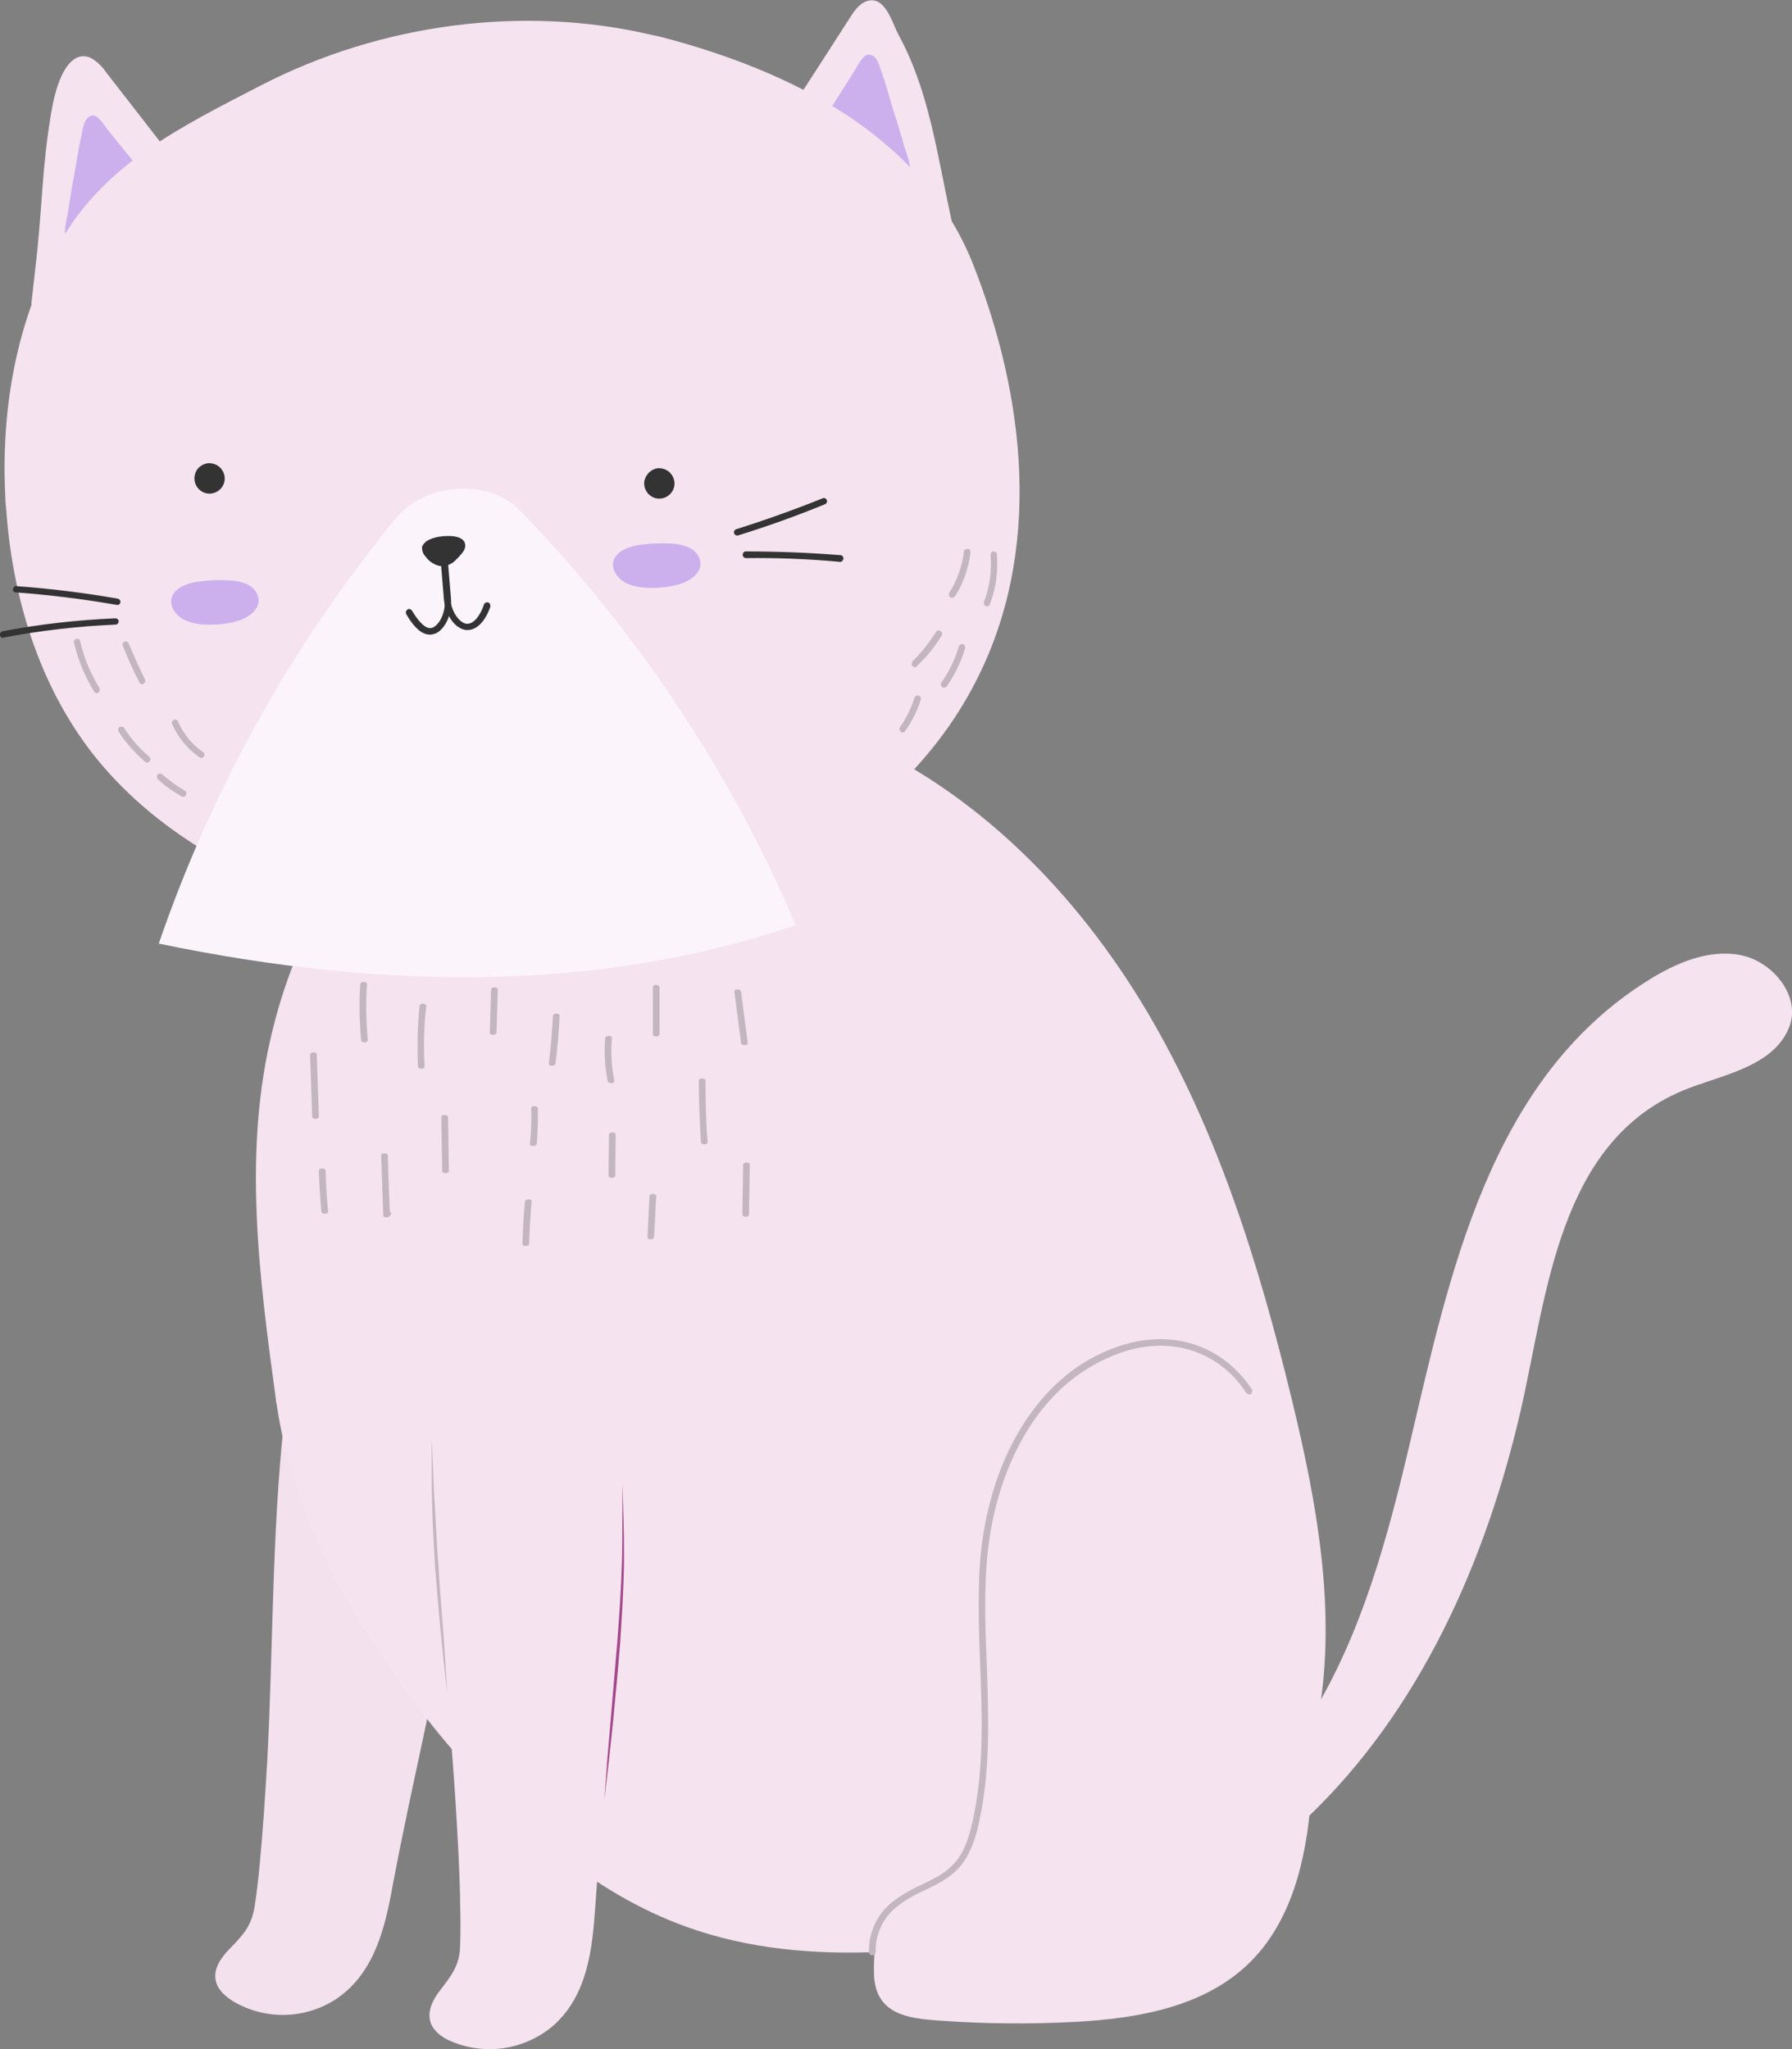 <?xml version="1.0" standalone="no"?>
<svg version="1.1" x="0" y="0" width="100%" height="100%" viewBox="0.05 -0.1 428.7 490.15" xmlns="http://www.w3.org/2000/svg" xmlns:xlink="http://www.w3.org/1999/xlink">
  <rect x="0.05" y="-0.1" width="428.7" height="490.15" fill="#808080" stroke="none"/>
  <style type="text/css">.st1{stroke:none;stroke-width:1;stroke-linecap:butt;stroke-linejoin:miter;fill:#f5e3ef;fill-opacity:1;fill-rule:nonZero;}
.st2{stroke:none;stroke-width:1;stroke-linecap:butt;stroke-linejoin:miter;fill:#f3e1ed;fill-opacity:1;fill-rule:nonZero;}
.st3{stroke:none;stroke-width:1;stroke-linecap:butt;stroke-linejoin:miter;fill:#f5e3ef;fill-opacity:1;fill-rule:nonZero;}
.st4{stroke:none;stroke-width:1;stroke-linecap:butt;stroke-linejoin:miter;fill:#f5e3ef;fill-opacity:1;fill-rule:nonZero;}
.st5{stroke:none;stroke-width:1;stroke-linecap:butt;stroke-linejoin:miter;fill:#c4b6bf;fill-opacity:1;fill-rule:nonZero;}
.st6{stroke:none;stroke-width:1;stroke-linecap:butt;stroke-linejoin:miter;fill:#c4b6bf;fill-opacity:1;fill-rule:nonZero;}
.st7{stroke:none;stroke-width:1;stroke-linecap:butt;stroke-linejoin:miter;fill:#c4b6bf;fill-opacity:1;fill-rule:nonZero;}
.st8{stroke:none;stroke-width:1;stroke-linecap:butt;stroke-linejoin:miter;fill:#c4b6bf;fill-opacity:1;fill-rule:nonZero;}
.st9{stroke:none;stroke-width:1;stroke-linecap:butt;stroke-linejoin:miter;fill:#c4b6bf;fill-opacity:1;fill-rule:nonZero;}
.st10{stroke:none;stroke-width:1;stroke-linecap:butt;stroke-linejoin:miter;fill:#c4b6bf;fill-opacity:1;fill-rule:nonZero;}
.st11{stroke:none;stroke-width:1;stroke-linecap:butt;stroke-linejoin:miter;fill:#c4b6bf;fill-opacity:1;fill-rule:nonZero;}
.st12{stroke:none;stroke-width:1;stroke-linecap:butt;stroke-linejoin:miter;fill:#c4b6bf;fill-opacity:1;fill-rule:nonZero;}
.st13{stroke:none;stroke-width:1;stroke-linecap:butt;stroke-linejoin:miter;fill:#c4b6bf;fill-opacity:1;fill-rule:nonZero;}
.st14{stroke:none;stroke-width:1;stroke-linecap:butt;stroke-linejoin:miter;fill:#c4b6bf;fill-opacity:1;fill-rule:nonZero;}
.st15{stroke:none;stroke-width:1;stroke-linecap:butt;stroke-linejoin:miter;fill:#c4b6bf;fill-opacity:1;fill-rule:nonZero;}
.st16{stroke:none;stroke-width:1;stroke-linecap:butt;stroke-linejoin:miter;fill:#c4b6bf;fill-opacity:1;fill-rule:nonZero;}
.st17{stroke:none;stroke-width:1;stroke-linecap:butt;stroke-linejoin:miter;fill:#c4b6bf;fill-opacity:1;fill-rule:nonZero;}
.st18{stroke:none;stroke-width:1;stroke-linecap:butt;stroke-linejoin:miter;fill:#c4b6bf;fill-opacity:1;fill-rule:nonZero;}
.st19{stroke:none;stroke-width:1;stroke-linecap:butt;stroke-linejoin:miter;fill:#c4b6bf;fill-opacity:1;fill-rule:nonZero;}
.st20{stroke:none;stroke-width:1;stroke-linecap:butt;stroke-linejoin:miter;fill:#c4b6bf;fill-opacity:1;fill-rule:nonZero;}
.st21{stroke:none;stroke-width:1;stroke-linecap:butt;stroke-linejoin:miter;fill:#c4b6bf;fill-opacity:1;fill-rule:nonZero;}
.st22{stroke:none;stroke-width:1;stroke-linecap:butt;stroke-linejoin:miter;fill:#c4b6bf;fill-opacity:1;fill-rule:nonZero;}
.st23{stroke:none;stroke-width:1;stroke-linecap:butt;stroke-linejoin:miter;fill:#c4b6bf;fill-opacity:1;fill-rule:nonZero;}
.st24{stroke:none;stroke-width:1;stroke-linecap:butt;stroke-linejoin:miter;fill:#f5e3ef;fill-opacity:1;fill-rule:nonZero;}
.st25{stroke:none;stroke-width:1;stroke-linecap:butt;stroke-linejoin:miter;fill:#c4b6bf;fill-opacity:1;fill-rule:nonZero;}
.st26{stroke:none;stroke-width:1;stroke-linecap:butt;stroke-linejoin:miter;fill:#f5e3ef;fill-opacity:1;fill-rule:nonZero;}
.st27{stroke:none;stroke-width:1;stroke-linecap:butt;stroke-linejoin:miter;fill:#ccb0ed;fill-opacity:1;fill-rule:nonZero;}
.st28{stroke:none;stroke-width:1;stroke-linecap:butt;stroke-linejoin:miter;fill:#f5e3ef;fill-opacity:1;fill-rule:nonZero;}
.st29{stroke:none;stroke-width:1;stroke-linecap:butt;stroke-linejoin:miter;fill:#ccb0ed;fill-opacity:1;fill-rule:nonZero;}
.st30{stroke:none;stroke-width:1;stroke-linecap:butt;stroke-linejoin:miter;fill:#f5e3ef;fill-opacity:1;fill-rule:nonZero;}
.st31{stroke:none;stroke-width:1;stroke-linecap:butt;stroke-linejoin:miter;fill:#fbf5fb;fill-opacity:1;fill-rule:nonZero;}
.st32{stroke:none;stroke-width:1;stroke-linecap:butt;stroke-linejoin:miter;fill:#333333;fill-opacity:1;fill-rule:nonZero;}
.st33{stroke:none;stroke-width:1;stroke-linecap:butt;stroke-linejoin:miter;fill:#333333;fill-opacity:1;fill-rule:nonZero;}
.st34{stroke:none;stroke-width:1;stroke-linecap:butt;stroke-linejoin:miter;fill:#333333;fill-opacity:1;fill-rule:nonZero;}
.st35{stroke:none;stroke-width:1;stroke-linecap:butt;stroke-linejoin:miter;fill:#ccb0ed;fill-opacity:1;fill-rule:nonZero;}
.st36{stroke:none;stroke-width:1;stroke-linecap:butt;stroke-linejoin:miter;fill:#ccb0ed;fill-opacity:1;fill-rule:nonZero;}
.st37{stroke:none;stroke-width:1;stroke-linecap:butt;stroke-linejoin:miter;fill:#333333;fill-opacity:1;fill-rule:nonZero;}
.st38{stroke:none;stroke-width:1;stroke-linecap:butt;stroke-linejoin:miter;fill:#333333;fill-opacity:1;fill-rule:nonZero;}
.st39{stroke:none;stroke-width:1;stroke-linecap:butt;stroke-linejoin:miter;fill:#333333;fill-opacity:1;fill-rule:nonZero;}
.st40{stroke:none;stroke-width:1;stroke-linecap:butt;stroke-linejoin:miter;fill:#333333;fill-opacity:1;fill-rule:nonZero;}
.st41{stroke:none;stroke-width:1;stroke-linecap:butt;stroke-linejoin:miter;fill:#333333;fill-opacity:1;fill-rule:nonZero;}
.st42{stroke:none;stroke-width:1;stroke-linecap:butt;stroke-linejoin:miter;fill:#333333;fill-opacity:1;fill-rule:nonZero;}
.st43{stroke:none;stroke-width:1;stroke-linecap:butt;stroke-linejoin:miter;fill:#c4b6bf;fill-opacity:1;fill-rule:nonZero;}
.st44{stroke:none;stroke-width:1;stroke-linecap:butt;stroke-linejoin:miter;fill:#c4b6bf;fill-opacity:1;fill-rule:nonZero;}
.st45{stroke:none;stroke-width:1;stroke-linecap:butt;stroke-linejoin:miter;fill:#c4b6bf;fill-opacity:1;fill-rule:nonZero;}
.st46{stroke:none;stroke-width:1;stroke-linecap:butt;stroke-linejoin:miter;fill:#c4b6bf;fill-opacity:1;fill-rule:nonZero;}
.st47{stroke:none;stroke-width:1;stroke-linecap:butt;stroke-linejoin:miter;fill:#c4b6bf;fill-opacity:1;fill-rule:nonZero;}
.st48{stroke:none;stroke-width:1;stroke-linecap:butt;stroke-linejoin:miter;fill:#c4b6bf;fill-opacity:1;fill-rule:nonZero;}
.st49{stroke:none;stroke-width:1;stroke-linecap:butt;stroke-linejoin:miter;fill:#c4b6bf;fill-opacity:1;fill-rule:nonZero;}
.st50{stroke:none;stroke-width:1;stroke-linecap:butt;stroke-linejoin:miter;fill:#c4b6bf;fill-opacity:1;fill-rule:nonZero;}
.st51{stroke:none;stroke-width:1;stroke-linecap:butt;stroke-linejoin:miter;fill:#c4b6bf;fill-opacity:1;fill-rule:nonZero;}
.st52{stroke:none;stroke-width:1;stroke-linecap:butt;stroke-linejoin:miter;fill:#c4b6bf;fill-opacity:1;fill-rule:nonZero;}</style>
  <defs/>
  <g id="组162">
    <path class="st1" id="路径400" d="M 303.734 424.091 C 307.434 419.691 310.834 415.091 313.834 410.191 C 325.934 390.391 332.034 367.591 337.334 345.091 C 346.834 304.791 356.334 258.091 394.334 234.391 C 401.034 230.191 408.934 226.791 416.634 228.391 C 424.334 229.991 431.034 238.391 428.034 245.691 C 424.134 255.391 410.934 257.191 402.534 260.791 C 372.834 273.291 370.134 309.691 363.934 336.891 C 355.634 373.091 339.834 409.091 312.434 434.991 C 311.034 436.291 309.634 437.591 308.134 438.891 C 307.534 439.391 307.034 439.891 306.434 440.391 C 296.734 448.491 288.034 458.091 275.534 459.891 C 270.334 460.691 264.134 458.291 263.234 453.091 C 280.434 449.491 292.234 437.491 303.734 424.091  Z " style="fill:rgb(245, 227, 239)"/>
    <path class="st2" id="路径401" d="M 113.734 343.491 C 111.734 353.191 111.234 363.091 109.734 372.891 C 108.134 383.191 106.034 393.391 103.834 403.491 C 100.534 419.391 96.934 435.191 93.934 451.191 C 92.134 461.091 89.634 471.591 80.834 477.791 C 73.334 482.891 63.634 483.191 55.834 478.591 C 53.934 477.391 52.034 475.791 51.634 473.491 C 51.134 470.791 52.834 468.291 54.734 466.291 C 58.034 462.891 60.134 460.791 60.934 456.091 C 61.434 452.891 61.834 449.591 62.134 446.291 C 62.934 438.191 63.434 430.091 63.934 421.991 C 65.434 394.591 65.034 366.891 68.034 339.591 C 68.634 333.991 67.834 328.091 72.034 324.291 C 76.334 320.591 81.834 318.491 87.534 318.391 C 95.134 318.091 102.534 321.091 107.834 326.591 C 112.734 332.291 115.234 336.091 113.734 343.491  Z " style="fill:rgb(243, 225, 237)"/>
    <path class="st3" id="路径402" d="M 66.234 335.791 C 70.234 362.791 83.934 387.491 100.434 408.791 C 102.634 411.591 104.834 414.391 107.134 417.091 C 122.834 435.591 141.434 452.591 164.334 460.791 C 194.134 471.491 227.034 465.991 258.334 460.891 C 270.834 458.891 283.734 456.691 294.034 449.391 C 306.534 440.491 312.934 425.091 315.534 409.991 C 319.834 384.891 315.034 359.091 309.034 334.391 C 301.234 302.291 291.334 270.391 274.534 241.991 C 257.734 213.591 233.434 188.791 203.034 175.891 C 172.634 162.991 135.734 163.691 108.134 181.791 C 86.134 196.191 71.634 220.391 65.334 245.991 C 58.034 274.991 62.034 305.191 66.034 334.491 C 66.034 334.891 66.134 335.391 66.234 335.791  Z " style="fill:rgb(245, 227, 239)"/>
    <path class="st4" id="路径403" d="M 149.434 346.991 C 148.634 356.891 149.234 366.791 148.934 376.691 C 148.534 387.091 147.634 397.391 146.734 407.791 C 145.234 423.891 143.534 440.091 142.434 456.291 C 141.734 466.291 140.534 477.091 132.534 484.291 C 125.734 490.191 116.134 491.691 107.834 488.091 C 105.734 487.191 103.734 485.691 103.034 483.591 C 102.234 480.991 103.534 478.291 105.234 476.091 C 108.134 472.291 110.034 469.991 110.134 465.191 C 110.234 461.891 110.234 458.591 110.134 455.391 C 110.034 447.291 109.534 439.191 109.034 430.991 C 107.334 403.591 103.634 376.191 103.434 348.691 C 103.434 343.091 101.934 337.291 105.634 332.991 C 109.434 328.791 114.634 326.091 120.334 325.391 C 127.834 324.191 135.534 326.291 141.434 331.091 C 147.034 335.991 150.034 339.491 149.434 346.991  Z " style="fill:rgb(245, 227, 239)"/>
    <path class="st5" id="路径404" d="M 149.034 354.691 C 149.034 357.891 149.134 360.991 149.234 364.191 C 149.334 367.391 149.334 370.491 149.334 373.691 C 149.234 379.991 148.834 386.291 148.434 392.591 C 147.934 398.891 147.334 405.191 146.734 411.491 C 146.734 411.491 145.734 420.891 145.734 420.891 C 145.734 420.891 144.634 430.291 144.634 430.291 C 144.634 430.291 145.334 420.791 145.334 420.791 C 145.334 420.791 146.134 411.391 146.134 411.391 C 146.634 405.091 147.234 398.791 147.734 392.491 C 148.234 386.191 148.634 379.891 148.834 373.591 C 148.934 370.391 148.934 367.291 148.934 364.091 C 148.934 360.991 148.934 357.891 149.034 354.691  Z " style="fill:#a5478b"/>
    <path class="st6" id="路径405" d="M 107.034 404.791 C 106.434 399.791 105.934 394.791 105.434 389.691 C 104.934 384.591 104.534 379.591 104.134 374.591 C 103.834 369.591 103.534 364.491 103.434 359.391 C 103.334 356.891 103.334 354.291 103.334 351.791 C 103.334 350.491 103.334 349.291 103.334 347.991 C 103.334 347.991 103.234 344.191 103.234 344.191 C 103.734 349.191 103.634 354.291 104.034 359.291 C 104.334 364.291 104.534 369.391 104.934 374.391 C 105.234 379.391 105.634 384.491 106.034 389.491 C 106.434 394.491 106.734 399.791 107.034 404.791  Z "/>
    <path class="st7" id="路径406" d="M 175.734 237.091 C 175.734 237.091 177.334 249.391 177.334 249.391 C 177.434 250.091 179.034 249.991 178.934 249.391 C 178.934 249.391 177.334 237.091 177.334 237.091 C 177.234 236.391 175.634 236.391 175.734 237.091  Z "/>
    <path class="st8" id="路径407" d="M 156.234 235.991 C 156.234 239.791 156.234 243.591 156.234 247.291 C 156.234 247.991 157.834 247.991 157.834 247.291 C 157.834 243.491 157.834 239.691 157.834 235.991 C 157.734 235.291 156.234 235.291 156.234 235.991  Z "/>
    <path class="st9" id="路径408" d="M 132.334 242.891 C 132.134 246.691 131.834 250.491 131.334 254.291 C 131.234 254.991 132.834 254.991 132.934 254.291 C 133.434 250.491 133.734 246.691 133.934 242.891 C 133.934 242.091 132.334 242.191 132.334 242.891 C 132.334 242.891 132.334 242.891 132.334 242.891  Z "/>
    <path class="st10" id="路径409" d="M 144.834 248.191 C 144.534 251.591 144.734 255.091 145.434 258.491 C 145.534 259.191 147.134 259.091 147.034 258.491 C 146.334 255.091 146.134 251.691 146.434 248.191 C 146.534 247.491 144.934 247.491 144.834 248.191 C 144.834 248.191 144.834 248.191 144.834 248.191  Z "/>
    <path class="st11" id="路径410" d="M 117.534 236.591 C 117.534 236.591 117.234 246.891 117.234 246.891 C 117.234 247.591 118.734 247.591 118.834 246.891 C 118.934 243.491 119.034 239.991 119.134 236.591 C 119.134 235.891 117.534 235.891 117.534 236.591  Z "/>
    <path class="st12" id="路径411" d="M 100.434 240.491 C 99.934 245.291 99.834 250.091 100.034 254.991 C 100.034 255.691 101.634 255.691 101.634 254.991 C 101.334 250.191 101.434 245.291 102.034 240.491 C 102.034 239.791 100.434 239.791 100.434 240.491 C 100.434 240.491 100.434 240.491 100.434 240.491  Z "/>
    <path class="st13" id="路径412" d="M 86.234 235.291 C 85.934 239.791 86.034 244.191 86.434 248.691 C 86.534 249.391 88.034 249.391 88.034 248.691 C 87.634 244.191 87.534 239.791 87.834 235.291 C 87.834 234.591 86.234 234.591 86.234 235.291  Z "/>
    <path class="st14" id="路径413" d="M 74.234 252.091 C 74.434 257.091 74.534 261.991 74.734 266.991 C 74.734 267.691 76.334 267.691 76.334 266.991 C 76.134 261.991 76.034 257.091 75.834 252.091 C 75.834 251.391 74.234 251.491 74.234 252.091 C 74.234 252.091 74.234 252.091 74.234 252.091  Z "/>
    <path class="st15" id="路径414" d="M 127.134 264.991 C 127.234 267.791 127.134 270.691 126.834 273.491 C 126.734 274.191 128.334 274.191 128.434 273.491 C 128.734 270.691 128.734 267.791 128.734 264.991 C 128.634 264.291 127.034 264.291 127.134 264.991 C 127.134 264.991 127.134 264.991 127.134 264.991  Z "/>
    <path class="st16" id="路径415" d="M 167.234 258.391 C 167.234 263.291 167.434 268.191 167.734 273.091 C 167.834 273.791 169.334 273.791 169.334 273.091 C 168.934 268.191 168.834 263.291 168.834 258.391 C 168.834 257.691 167.234 257.691 167.234 258.391  Z "/>
    <path class="st17" id="路径416" d="M 105.634 267.091 C 105.634 267.091 105.834 279.991 105.834 279.991 C 105.834 280.691 107.434 280.691 107.434 279.991 C 107.434 279.991 107.234 267.091 107.234 267.091 C 107.134 266.391 105.634 266.391 105.634 267.091  Z "/>
    <path class="st18" id="路径417" d="M 145.734 271.291 C 145.734 274.591 145.634 277.791 145.634 281.091 C 145.634 281.791 147.234 281.791 147.234 281.091 C 147.234 277.791 147.334 274.591 147.334 271.291 C 147.334 270.591 145.834 270.591 145.734 271.291 C 145.734 271.291 145.734 271.291 145.734 271.291  Z "/>
    <path class="st19" id="路径418" d="M 91.234 276.291 C 91.234 276.291 91.734 290.591 91.734 290.591 C 91.734 291.191 92.934 291.191 93.234 290.791 C 93.234 290.791 93.534 290.391 93.534 290.391 C 94.034 289.691 92.534 289.391 92.134 289.891 C 92.134 289.891 91.834 290.291 91.834 290.291 C 91.834 290.291 93.334 290.491 93.334 290.491 C 93.134 285.691 92.934 280.991 92.834 276.191 C 92.734 275.591 91.134 275.591 91.234 276.291 C 91.234 276.291 91.234 276.291 91.234 276.291  Z "/>
    <path class="st20" id="路径419" d="M 177.834 278.491 C 177.734 282.491 177.734 286.391 177.634 290.391 C 177.634 291.091 179.234 291.091 179.234 290.391 C 179.334 286.391 179.334 282.491 179.434 278.491 C 179.434 277.791 177.834 277.791 177.834 278.491  Z "/>
    <path class="st21" id="路径420" d="M 155.434 285.991 C 155.234 289.291 155.134 292.491 154.934 295.791 C 154.934 296.491 156.434 296.491 156.534 295.791 C 156.734 292.491 156.834 289.191 157.034 285.991 C 157.034 285.291 155.534 285.291 155.434 285.991  Z "/>
    <path class="st22" id="路径421" d="M 125.634 287.291 C 125.334 290.691 125.134 293.991 125.034 297.391 C 125.034 298.091 126.634 298.091 126.634 297.391 C 126.734 293.991 126.934 290.691 127.234 287.291 C 127.334 286.591 125.734 286.591 125.634 287.291  Z "/>
    <path class="st23" id="路径422" d="M 76.334 279.891 C 76.434 283.191 76.634 286.391 76.934 289.691 C 77.034 290.391 78.534 290.391 78.534 289.691 C 78.234 286.391 78.034 283.191 77.934 279.891 C 77.934 279.191 76.334 279.191 76.334 279.891  Z "/>
    <path class="st24" id="路径423" d="M 253.834 330.791 C 239.634 343.591 235.334 366.191 235.134 384.791 C 234.934 400.591 236.634 416.591 234.234 432.291 C 233.334 438.091 231.634 444.191 227.134 447.891 C 223.134 451.191 217.334 452.091 213.634 455.791 C 209.534 459.891 209.034 466.291 209.134 472.091 C 209.434 481.591 217.034 482.691 224.734 483.191 C 235.634 483.991 246.534 484.091 257.434 483.491 C 272.334 482.691 288.134 479.891 298.834 469.491 C 309.034 459.591 312.534 444.691 313.634 430.591 C 315.634 403.991 310.834 377.291 305.134 351.291 C 303.334 342.791 301.034 333.891 294.834 327.891 C 288.034 321.391 277.434 319.791 268.534 322.491 C 263.034 324.191 258.034 326.991 253.834 330.791  Z "/>
    <path class="st25" id="路径424" d="M 208.734 467.591 C 208.334 467.591 207.934 467.291 207.934 466.791 C 207.834 462.191 209.834 457.791 213.434 454.891 C 215.634 453.191 218.034 451.791 220.534 450.691 C 223.434 449.291 226.134 447.991 228.134 445.791 C 230.834 442.991 231.934 438.991 232.734 435.491 C 235.434 423.291 235.034 410.591 234.534 398.191 C 234.234 390.991 234.034 383.591 234.334 376.291 C 235.234 357.091 242.234 340.391 253.434 330.291 C 257.034 326.991 261.234 324.391 265.834 322.591 C 279.134 317.291 292.034 320.991 299.534 332.191 C 299.734 332.591 299.634 332.991 299.334 333.291 C 299.034 333.591 298.534 333.391 298.234 333.091 C 291.234 322.491 279.034 318.991 266.434 324.091 C 262.034 325.891 258.034 328.391 254.534 331.491 C 243.634 341.291 236.834 357.591 235.934 376.391 C 235.534 383.591 235.834 390.991 236.134 398.191 C 236.534 410.591 237.034 423.491 234.234 435.891 C 233.434 439.591 232.134 443.791 229.234 446.891 C 226.934 449.291 224.034 450.691 221.134 452.091 C 218.734 453.091 216.434 454.491 214.434 456.091 C 211.234 458.691 209.434 462.591 209.534 466.791 C 209.534 467.191 209.134 467.591 208.734 467.591 C 208.734 467.591 208.734 467.591 208.734 467.591  Z "/>
    <path class="st26" id="路径425" d="M 208.934 -0.009 C 208.034 -0.109 207.134 0.191 206.334 0.691 C 205.234 1.491 204.434 2.491 203.734 3.591 C 198.234 12.191 192.634 20.791 187.134 29.291 C 186.034 30.991 184.934 32.791 185.034 34.791 C 185.134 37.791 188.034 39.891 190.934 41.091 C 197.434 43.591 205.134 42.891 211.634 45.591 C 217.434 47.991 221.734 50.891 227.734 52.791 C 224.234 36.991 222.434 21.791 214.934 8.091 C 213.734 5.891 212.234 0.291 208.934 -0.009  Z "/>
    <path class="st27" id="路径426" d="M 208.134 12.991 C 206.534 12.691 205.334 15.491 204.434 16.891 C 204.434 16.891 195.334 31.291 195.334 31.291 C 194.934 31.791 194.634 32.491 194.534 33.091 C 194.334 34.691 195.934 35.891 197.634 36.491 C 199.134 36.991 200.534 37.391 202.134 37.691 C 202.134 37.691 210.134 39.391 210.134 39.391 C 212.434 39.891 215.334 40.891 217.734 40.791 C 217.934 38.791 216.734 36.291 216.234 34.391 C 215.534 31.891 214.734 29.291 213.934 26.791 C 212.934 23.791 212.234 20.691 211.134 17.691 C 210.634 16.391 210.234 14.291 209.034 13.291 C 208.834 13.291 208.534 13.091 208.134 12.991  Z "/>
    <path class="st28" id="路径427" d="M 18.934 13.491 C 20.134 13.191 21.334 13.391 22.334 14.091 C 23.534 14.891 24.634 15.991 25.434 17.191 C 25.434 17.191 45.634 43.191 45.634 43.191 C 46.434 44.091 46.934 45.091 47.334 46.191 C 48.034 49.191 45.234 51.791 42.334 53.291 C 33.534 57.891 22.134 58.091 15.334 64.991 C 12.834 67.491 11.134 71.991 7.534 72.691 C 7.734 70.891 8.834 61.191 8.934 60.191 C 10.134 48.591 10.234 39.391 12.134 27.891 C 12.734 24.091 14.334 15.091 18.934 13.491  Z "/>
    <path class="st29" id="路径428" d="M 21.834 27.591 C 23.434 27.091 24.834 29.691 25.934 31.091 C 25.934 31.091 36.734 44.391 36.734 44.391 C 37.234 44.891 37.534 45.491 37.834 46.091 C 38.234 47.591 36.734 48.991 35.234 49.791 C 33.834 50.491 32.434 50.991 30.934 51.491 C 30.934 51.491 23.134 54.091 23.134 54.091 C 20.934 54.791 18.134 56.191 15.734 56.391 C 15.234 54.491 16.234 51.791 16.434 49.891 C 16.834 47.291 17.234 44.691 17.734 42.091 C 18.334 38.991 18.734 35.791 19.434 32.791 C 19.734 31.491 19.934 29.291 20.934 28.191 C 21.234 27.891 21.534 27.691 21.834 27.591  Z "/>
    <path class="st30" id="路径429" d="M 1.334 118.991 C 1.334 119.891 1.434 120.891 1.534 121.791 C 3.034 142.591 9.234 163.491 22.234 180.191 C 36.434 198.291 58.034 210.591 80.934 217.191 C 115.634 227.191 155.034 224.691 187.034 207.991 C 206.534 197.791 223.334 182.391 233.134 163.591 C 249.734 131.991 245.334 94.791 232.834 63.091 C 221.234 33.891 192.434 18.191 161.034 9.491 C 159.434 9.091 157.834 8.591 156.134 8.291 C 125.234 0.991 91.134 5.591 62.734 20.191 C 43.134 30.291 25.034 39.191 14.534 57.691 C 3.834 76.391 0.234 98.091 1.334 118.991  Z "/>
    <g id="组163">
      <g id="组165">
        <path class="st31" id="路径430" d="M 38.034 225.591 C 50.734 188.591 69.934 154.191 94.734 123.891 C 101.634 115.391 116.834 114.191 124.434 121.991 C 152.334 150.691 174.734 184.391 190.434 221.191 C 144.534 236.791 93.334 237.091 38.034 225.591  Z "/>
      </g>
    </g>
    <path class="st32" id="路径431" d="M 111.934 150.591 C 111.834 150.591 111.634 150.591 111.534 150.591 C 108.934 150.291 106.534 146.991 106.234 143.091 C 106.234 142.991 105.434 133.491 105.434 133.491 C 105.434 133.491 106.934 133.391 106.934 133.391 C 107.734 142.991 107.734 142.991 107.734 142.991 C 108.034 146.391 110.034 148.891 111.634 149.091 C 113.434 149.291 115.034 146.891 115.834 144.491 C 115.934 144.091 116.434 143.891 116.834 143.991 C 117.234 144.091 117.434 144.591 117.334 144.991 C 117.334 144.991 117.334 144.991 117.334 145.091 C 116.134 148.491 114.134 150.591 111.934 150.591  Z "/>
    <path class="st33" id="路径432" d="M 102.834 151.691 C 101.334 151.691 99.434 150.591 97.234 146.791 C 97.034 146.391 97.134 145.991 97.534 145.691 C 97.934 145.391 98.334 145.591 98.634 145.991 C 99.534 147.491 101.734 150.891 103.634 149.991 C 105.234 149.191 106.734 146.391 106.434 143.091 C 106.434 143.091 105.634 133.491 105.634 133.491 C 105.634 133.091 105.934 132.691 106.334 132.691 C 106.734 132.691 107.134 132.991 107.134 133.391 C 107.134 133.391 107.134 133.391 107.134 133.391 C 107.934 142.991 107.934 142.991 107.934 142.991 C 108.234 146.591 106.734 150.191 104.334 151.391 C 103.734 151.591 103.334 151.691 102.834 151.691  Z "/>
    <path class="st34" id="路径433" d="M 105.734 128.191 C 104.834 128.291 103.834 128.491 102.934 128.891 C 102.134 129.191 101.434 129.791 101.034 130.591 C 100.934 131.491 101.234 132.391 101.834 132.991 C 102.334 133.691 102.934 134.291 103.734 134.691 C 104.534 135.191 105.434 135.391 106.334 135.291 C 107.434 135.091 108.434 134.591 109.234 133.691 C 110.034 132.891 111.234 131.691 111.334 130.691 C 111.634 128.191 108.234 127.891 105.734 128.191  Z "/>
    <path class="st35" id="路径434" d="M 153.334 130.191 C 155.534 129.891 157.734 129.791 159.934 129.891 C 161.634 129.891 163.334 130.191 164.934 130.891 C 166.434 131.591 167.534 132.991 167.634 134.691 C 167.634 136.991 165.334 138.691 163.034 139.491 C 160.534 140.291 157.934 140.591 155.234 140.491 C 153.534 140.491 151.934 140.191 150.334 139.591 C 148.834 138.991 147.534 137.791 146.934 136.291 C 145.634 132.391 150.034 130.591 153.334 130.191  Z "/>
    <path class="st36" id="路径435" d="M 47.634 138.991 C 49.834 138.691 52.034 138.591 54.234 138.691 C 55.934 138.691 57.634 138.991 59.234 139.691 C 60.734 140.391 61.834 141.791 61.934 143.491 C 61.934 145.791 59.634 147.491 57.334 148.291 C 54.834 149.091 52.234 149.391 49.534 149.291 C 47.834 149.291 46.234 148.991 44.634 148.391 C 43.134 147.791 41.834 146.591 41.234 145.091 C 39.934 141.191 44.334 139.391 47.634 138.991  Z "/>
    <path class="st37" id="路径436" d="M 28.134 144.591 C 28.134 144.591 28.034 144.591 28.034 144.591 C 20.034 143.191 11.934 142.191 3.834 141.591 C 3.434 141.591 3.034 141.191 3.134 140.791 C 3.234 140.391 3.534 139.991 3.934 140.091 C 3.934 140.091 3.934 140.091 3.934 140.091 C 12.134 140.691 20.234 141.691 28.234 143.091 C 28.634 143.191 28.934 143.591 28.834 143.991 C 28.834 144.291 28.534 144.591 28.134 144.591 C 28.134 144.591 28.134 144.591 28.134 144.591  Z "/>
    <path class="st38" id="路径437" d="M 0.834 152.491 C 0.434 152.491 0.034 152.191 0.034 151.691 C 0.034 151.291 0.334 150.991 0.634 150.891 C 9.534 149.191 18.534 148.191 27.634 147.791 C 28.034 147.791 28.434 148.091 28.434 148.491 C 28.434 148.891 28.134 149.291 27.734 149.291 C 27.734 149.291 27.734 149.291 27.734 149.291 C 18.734 149.691 9.834 150.691 0.934 152.391 C 0.934 152.491 0.834 152.491 0.834 152.491  Z "/>
    <path class="st39" id="路径438" d="M 176.434 127.991 C 176.034 127.991 175.634 127.691 175.634 127.191 C 175.634 126.891 175.834 126.591 176.134 126.491 C 183.134 124.291 190.134 121.791 196.834 119.091 C 197.234 118.891 197.634 119.091 197.834 119.491 C 198.034 119.891 197.834 120.291 197.434 120.491 C 190.634 123.291 183.634 125.791 176.534 127.991 C 176.634 127.991 176.534 127.991 176.434 127.991  Z "/>
    <path class="st40" id="路径439" d="M 201.034 134.291 C 200.934 134.291 200.934 134.291 201.034 134.291 C 193.534 133.591 185.934 133.291 178.534 133.391 C 178.534 133.391 178.534 133.391 178.534 133.391 C 178.134 133.391 177.734 133.091 177.734 132.591 C 177.734 132.091 178.034 131.791 178.534 131.791 C 186.034 131.791 193.634 132.091 201.134 132.691 C 201.534 132.691 201.834 133.091 201.834 133.491 C 201.734 133.991 201.434 134.291 201.034 134.291 C 201.034 134.291 201.034 134.291 201.034 134.291  Z "/>
    <path class="st41" id="路径440" d="M 46.634 113.591 C 46.234 115.591 47.534 117.491 49.434 117.891 C 51.434 118.291 53.334 116.991 53.734 115.091 C 54.134 113.091 52.834 111.191 50.934 110.791 C 50.534 110.691 50.134 110.691 49.834 110.691 C 48.234 110.891 46.934 111.991 46.634 113.591  Z "/>
    <path class="st42" id="路径441" d="M 154.234 114.791 C 153.834 116.791 155.134 118.691 157.034 119.091 C 159.034 119.491 160.934 118.191 161.334 116.291 C 161.734 114.291 160.434 112.391 158.534 111.991 C 158.134 111.891 157.734 111.891 157.434 111.891 C 155.834 112.091 154.634 113.291 154.234 114.791  Z "/>
    <path class="st43" id="路径442" d="M 225.934 164.391 C 225.534 164.391 225.134 164.091 225.134 163.591 C 225.134 163.391 225.134 163.291 225.234 163.191 C 227.134 160.491 228.534 157.591 229.434 154.491 C 229.534 154.091 230.034 153.891 230.434 153.991 C 230.834 154.091 231.034 154.591 230.934 154.991 C 229.934 158.291 228.434 161.291 226.534 164.091 C 226.434 164.191 226.134 164.391 225.934 164.391  Z "/>
    <path class="st44" id="路径443" d="M 236.234 144.891 C 236.134 144.891 236.034 144.891 235.934 144.891 C 235.534 144.791 235.334 144.291 235.434 143.891 C 235.434 143.891 235.434 143.891 235.434 143.891 C 236.834 140.291 237.334 136.391 237.034 132.591 C 237.034 132.191 237.334 131.791 237.734 131.791 C 238.134 131.791 238.534 132.091 238.534 132.491 C 238.834 136.591 238.334 140.691 236.834 144.491 C 236.834 144.691 236.634 144.891 236.234 144.891  Z "/>
    <path class="st45" id="路径444" d="M 227.834 142.891 C 227.434 142.891 227.034 142.591 227.034 142.091 C 227.034 141.991 227.034 141.791 227.134 141.691 C 229.034 138.691 230.234 135.391 230.634 131.891 C 230.634 131.491 231.034 131.191 231.534 131.191 C 232.034 131.191 232.234 131.591 232.234 132.091 C 232.234 132.091 232.234 132.091 232.234 132.091 C 231.734 135.791 230.534 139.391 228.534 142.491 C 228.334 142.691 228.134 142.891 227.834 142.891  Z "/>
    <path class="st46" id="路径445" d="M 218.934 159.491 C 218.534 159.491 218.134 159.191 218.134 158.691 C 218.134 158.491 218.234 158.291 218.334 158.091 C 220.534 155.991 222.334 153.591 223.934 151.091 C 224.134 150.691 224.634 150.591 225.034 150.791 C 225.434 150.991 225.534 151.491 225.334 151.891 C 225.334 151.891 225.334 151.891 225.334 151.891 C 223.734 154.591 221.734 156.991 219.434 159.191 C 219.334 159.391 219.134 159.491 218.934 159.491  Z "/>
    <path class="st47" id="路径446" d="M 216.034 175.091 C 215.634 175.091 215.234 174.791 215.234 174.291 C 215.234 174.091 215.234 173.991 215.334 173.891 C 216.834 171.691 218.034 169.291 218.834 166.791 C 218.934 166.391 219.434 166.191 219.834 166.291 C 220.234 166.391 220.434 166.791 220.334 167.191 C 219.534 169.891 218.234 172.391 216.634 174.691 C 216.534 174.891 216.334 175.091 216.034 175.091  Z "/>
    <path class="st48" id="路径447" d="M 48.234 181.191 C 48.034 181.191 47.934 181.191 47.834 181.091 C 44.934 179.091 42.634 176.291 41.234 173.091 C 41.034 172.691 41.234 172.291 41.634 172.091 C 42.034 171.891 42.434 172.091 42.634 172.491 C 43.934 175.491 46.034 177.991 48.634 179.791 C 49.034 179.991 49.034 180.491 48.834 180.891 C 48.734 180.991 48.534 181.191 48.234 181.191  Z "/>
    <path class="st49" id="路径448" d="M 35.234 182.291 C 35.034 182.291 34.834 182.191 34.734 182.091 C 32.334 179.991 30.134 177.591 28.434 174.891 C 28.234 174.491 28.334 174.091 28.634 173.791 C 29.034 173.591 29.434 173.691 29.734 173.991 C 29.734 173.991 29.734 173.991 29.734 173.991 C 31.334 176.591 33.434 178.891 35.734 180.891 C 36.034 181.191 36.134 181.691 35.834 181.991 C 35.734 182.191 35.534 182.291 35.234 182.291 C 35.234 182.291 35.234 182.291 35.234 182.291  Z "/>
    <path class="st50" id="路径449" d="M 43.934 190.491 C 43.834 190.491 43.634 190.491 43.534 190.391 C 41.534 189.291 39.534 187.891 37.834 186.291 C 37.534 185.991 37.534 185.491 37.734 185.191 C 38.034 184.891 38.534 184.891 38.834 185.091 C 38.834 185.091 38.834 185.091 38.834 185.091 C 40.534 186.591 42.334 187.891 44.234 188.991 C 44.634 189.191 44.734 189.691 44.534 189.991 C 44.434 190.391 44.234 190.491 43.934 190.491 C 43.934 190.491 43.934 190.491 43.934 190.491  Z "/>
    <path class="st51" id="路径450" d="M 34.134 163.591 C 33.834 163.591 33.534 163.391 33.434 163.191 C 31.934 160.291 30.634 157.391 29.434 154.391 C 29.234 153.991 29.434 153.591 29.834 153.391 C 30.234 153.191 30.634 153.391 30.834 153.791 C 30.834 153.791 30.834 153.791 30.834 153.791 C 32.034 156.691 33.334 159.591 34.734 162.391 C 34.934 162.791 34.734 163.191 34.434 163.391 C 34.434 163.391 34.434 163.391 34.434 163.391 C 34.334 163.491 34.234 163.591 34.134 163.591  Z "/>
    <path class="st52" id="路径451" d="M 23.234 165.691 C 22.934 165.691 22.734 165.591 22.534 165.291 C 20.334 161.691 18.734 157.791 17.734 153.591 C 17.634 153.191 17.834 152.791 18.334 152.691 C 18.734 152.591 19.134 152.791 19.234 153.291 C 19.234 153.291 19.234 153.291 19.234 153.291 C 20.134 157.291 21.734 160.991 23.834 164.491 C 24.034 164.891 23.934 165.291 23.534 165.591 C 23.434 165.691 23.334 165.691 23.234 165.691  Z "/>
  </g>
</svg>